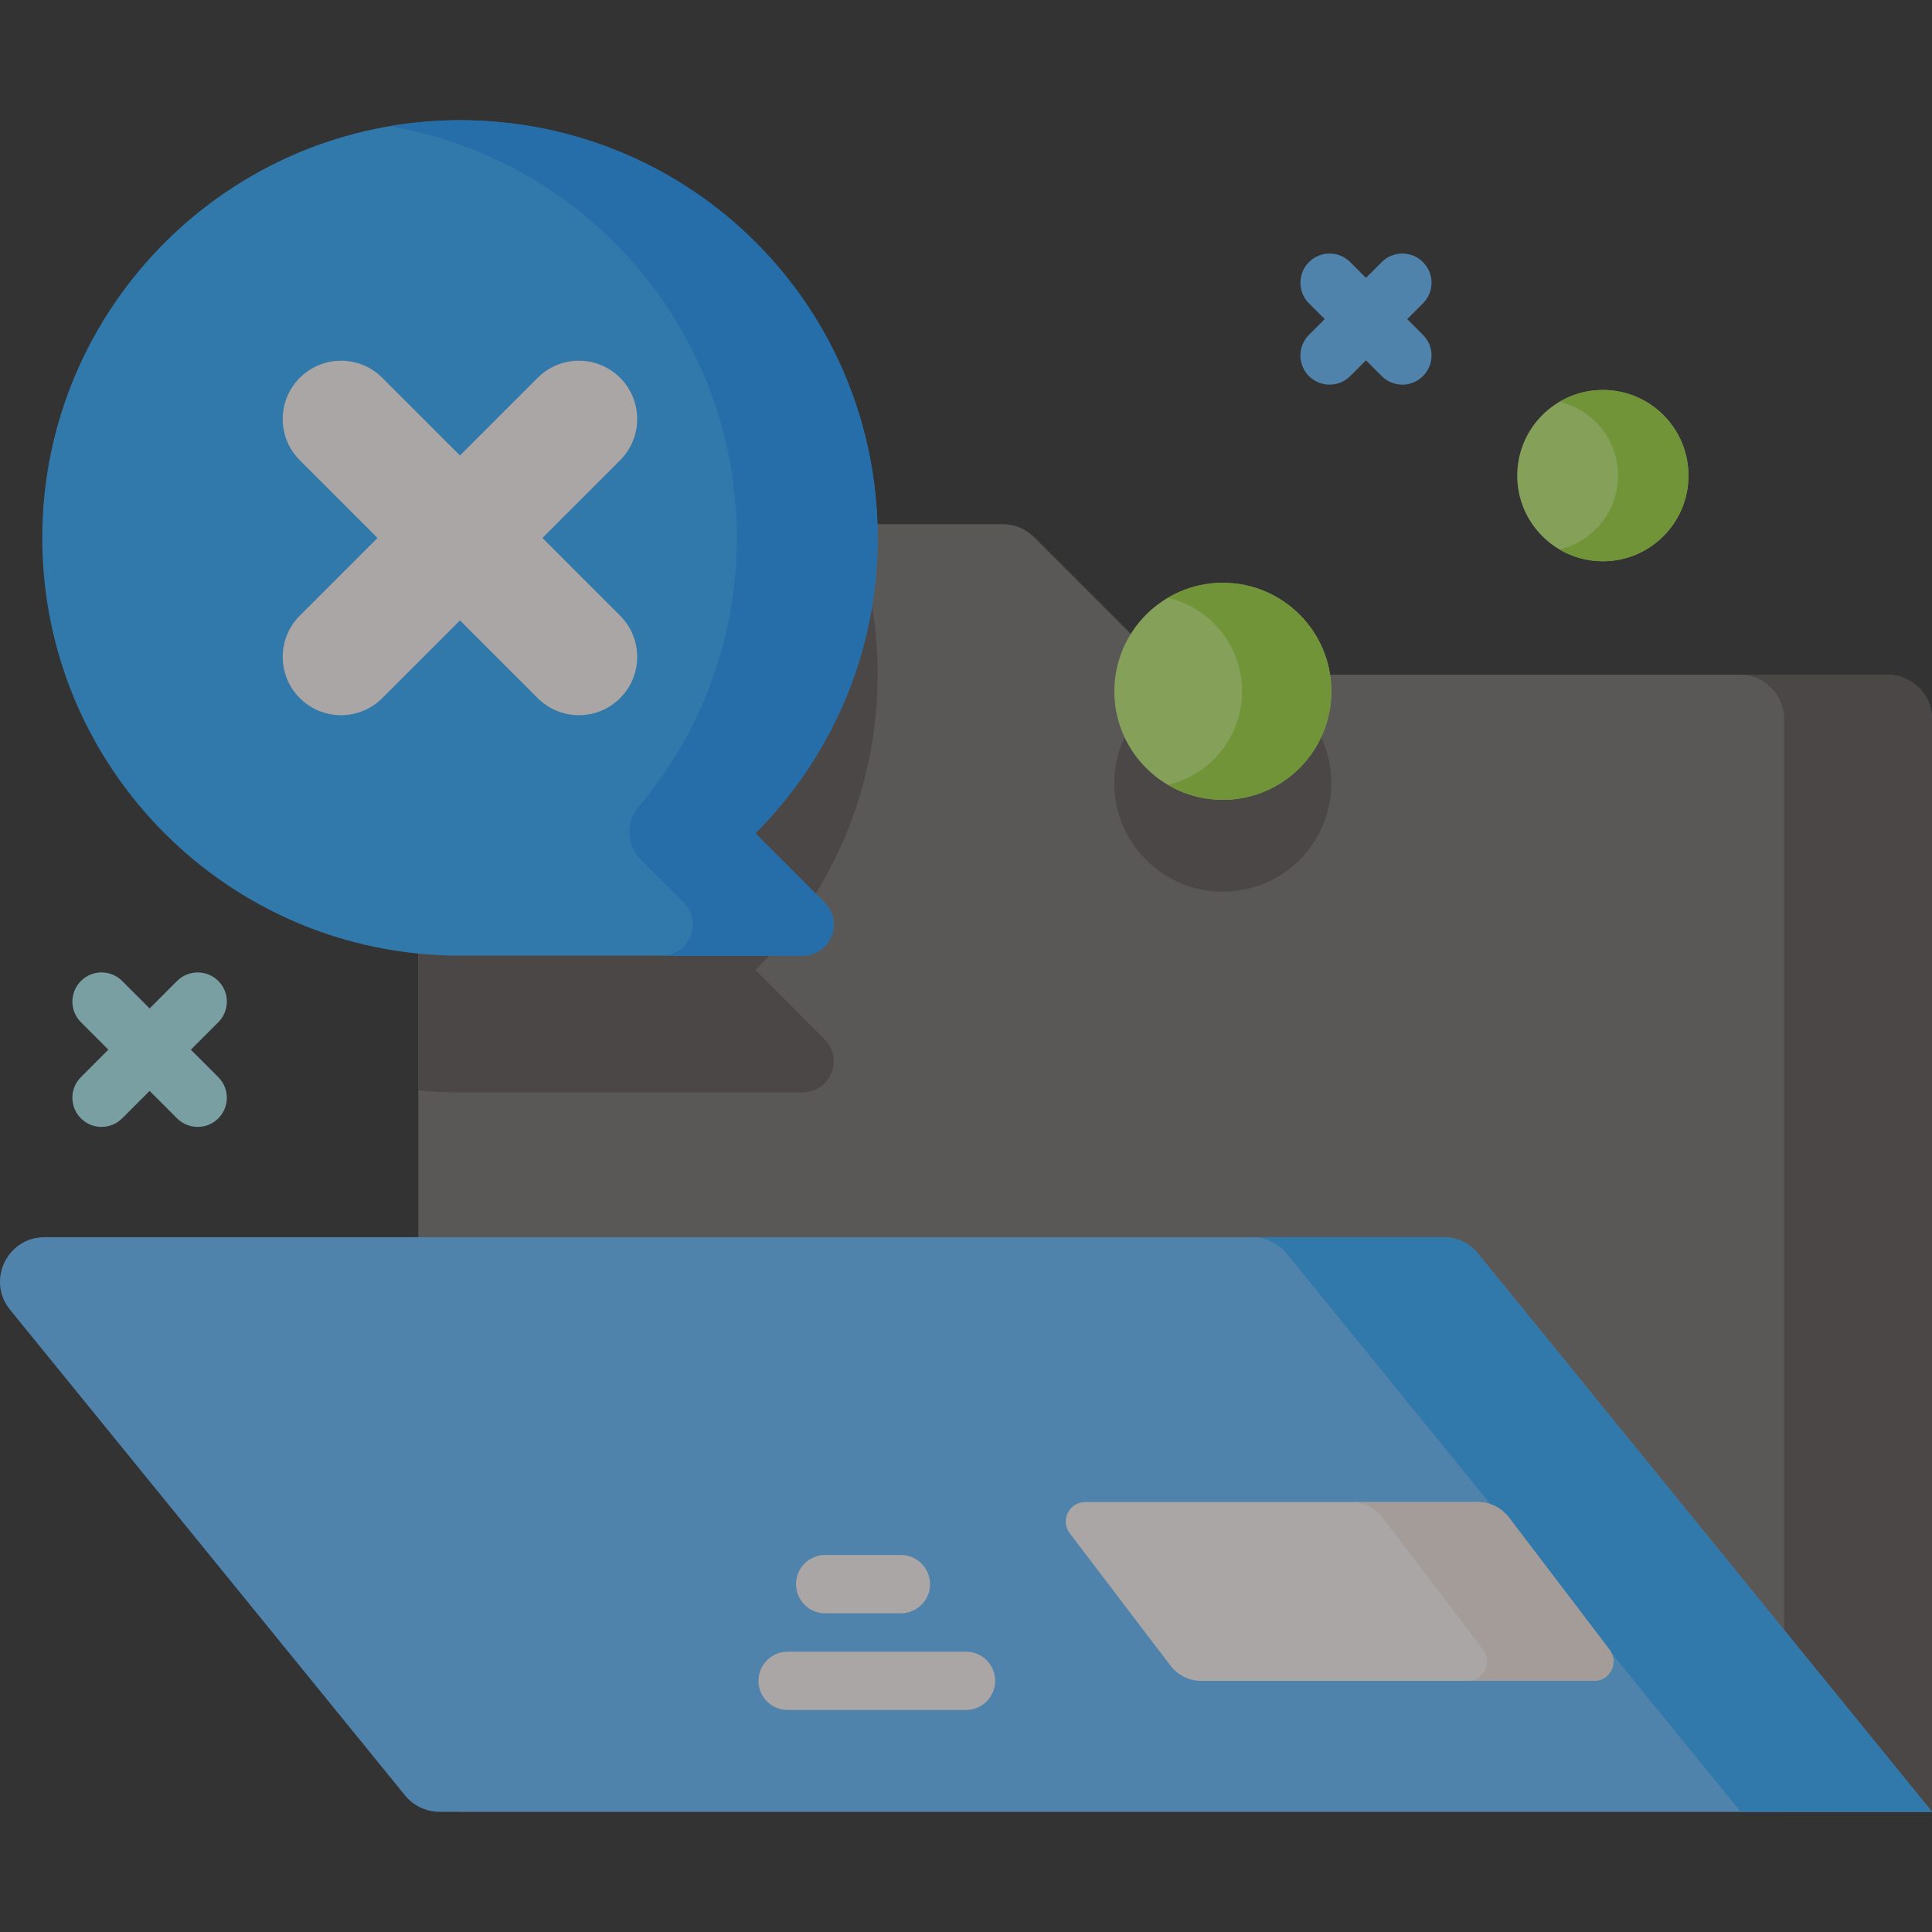 <svg width="80" height="80" viewBox="0 0 80 80" fill="none" xmlns="http://www.w3.org/2000/svg">
<rect x="0" y="0" width="80" height="80" fill="#333333" stroke="none"/>
<g opacity="0.6" clip-path="url(#clip0)">
<path d="M80 29.78V75.021H19.166C18.148 75.021 17.323 74.195 17.323 73.178V23.547C17.323 22.528 18.148 21.704 19.166 21.704H41.518C42.006 21.704 42.474 21.897 42.82 22.243L47.974 27.397C48.32 27.744 48.789 27.937 49.278 27.937H78.157C79.174 27.937 80 28.762 80 29.78Z" fill="#756F6F"/>
<path d="M50.635 36.923C53.116 36.923 55.127 34.912 55.127 32.431C55.127 29.949 53.116 27.938 50.635 27.938C48.153 27.938 46.142 29.949 46.142 32.431C46.142 34.912 48.153 36.923 50.635 36.923Z" fill="#5B5555"/>
<path d="M34.142 43.035C34.954 43.845 34.381 45.233 33.233 45.233H19.046C18.465 45.233 17.89 45.203 17.323 45.149V23.547C17.323 22.528 18.148 21.704 19.166 21.704H35.184C35.931 23.637 36.341 25.74 36.341 27.937C36.341 32.713 34.405 37.036 31.276 40.167L34.142 43.035Z" fill="#5B5555"/>
<path d="M80 29.78V75.021H73.88V29.78C73.88 28.762 73.056 27.936 72.037 27.936H78.157C79.174 27.937 80 28.762 80 29.78Z" fill="#5B5555"/>
<path d="M61.203 51.91L80 75.022H18.199C17.644 75.022 17.119 74.772 16.769 74.341L0.417 54.235C-0.563 53.031 0.294 51.23 1.846 51.23H59.773C60.328 51.23 60.853 51.479 61.203 51.91Z" fill="#64B9FC"/>
<path d="M80 75.021H72.074L53.278 51.91C52.927 51.48 52.402 51.228 51.849 51.228H59.773C60.328 51.228 60.853 51.48 61.202 51.91L80 75.021Z" fill="#31A7FB"/>
<path d="M66.004 69.601H49.744C49.241 69.601 48.767 69.366 48.463 68.966L44.296 63.49C43.892 62.961 44.27 62.198 44.936 62.198H61.197C61.699 62.198 62.173 62.433 62.478 62.833L66.645 68.309C67.048 68.838 66.67 69.601 66.004 69.601Z" fill="#F8F3F1"/>
<path d="M66.005 69.6H60.773C61.44 69.6 61.818 68.838 61.414 68.307L57.246 62.833C56.942 62.432 56.469 62.197 55.967 62.197H61.197C61.7 62.197 62.174 62.432 62.478 62.833L66.645 68.307C67.048 68.839 66.671 69.6 66.005 69.6Z" fill="#EFE2DD"/>
<path d="M40 70.807H32.613C31.947 70.807 31.406 70.266 31.406 69.6C31.406 68.933 31.947 68.393 32.613 68.393H40C40.666 68.393 41.207 68.933 41.207 69.6C41.207 70.266 40.666 70.807 40 70.807Z" fill="#F8F3F1"/>
<path d="M37.304 66.803H34.169C33.502 66.803 32.962 66.263 32.962 65.596C32.962 64.929 33.502 64.389 34.169 64.389H37.304C37.971 64.389 38.511 64.929 38.511 65.596C38.512 66.263 37.971 66.803 37.304 66.803Z" fill="#F8F3F1"/>
<path d="M36.342 22.275C36.342 12.723 28.598 4.979 19.046 4.979C9.503 4.979 1.75 12.732 1.75 22.275C1.75 31.828 9.494 39.571 19.046 39.571H33.233C34.38 39.571 34.955 38.184 34.144 37.373L31.276 34.505C34.406 31.375 36.342 27.051 36.342 22.275Z" fill="#31A7FB"/>
<path d="M34.143 37.374C34.954 38.185 34.381 39.571 33.234 39.571H27.4C28.546 39.571 29.121 38.185 28.31 37.374L26.531 35.595C25.94 35.003 25.902 34.058 26.442 33.418C28.979 30.409 30.508 26.52 30.508 22.276C30.508 13.719 24.294 6.612 16.131 5.226C16.921 5.091 17.729 5.01 18.55 4.987C28.223 4.714 36.178 12.306 36.339 21.981C36.421 26.873 34.469 31.312 31.276 34.505L34.143 37.374Z" fill="#1C96F9"/>
<path d="M22.46 22.276L25.678 19.058C26.621 18.116 26.621 16.587 25.678 15.644C24.735 14.701 23.206 14.701 22.263 15.644L19.046 18.861L15.829 15.644C14.886 14.701 13.357 14.701 12.414 15.644C11.471 16.587 11.471 18.115 12.414 19.058L15.632 22.276L12.414 25.493C11.471 26.436 11.471 27.965 12.414 28.907C12.886 29.379 13.504 29.615 14.122 29.615C14.74 29.615 15.357 29.379 15.829 28.907L19.046 25.69L22.264 28.907C22.735 29.379 23.353 29.615 23.971 29.615C24.589 29.615 25.207 29.379 25.678 28.907C26.621 27.965 26.621 26.436 25.678 25.493L22.46 22.276Z" fill="#F8F3F1"/>
<path d="M50.636 33.119C53.117 33.119 55.129 31.107 55.129 28.626C55.129 26.144 53.117 24.133 50.636 24.133C48.154 24.133 46.143 26.144 46.143 28.626C46.143 31.107 48.154 33.119 50.636 33.119Z" fill="#BCEA73"/>
<path d="M55.128 28.625C55.128 31.108 53.116 33.12 50.636 33.12C49.804 33.12 49.024 32.894 48.356 32.498C50.12 32.091 51.434 30.512 51.434 28.625C51.434 26.74 50.122 25.159 48.358 24.753C49.026 24.359 49.804 24.133 50.636 24.133C53.116 24.133 55.128 26.145 55.128 28.625Z" fill="#99D53B"/>
<path d="M66.371 23.24C68.329 23.24 69.916 21.652 69.916 19.694C69.916 17.736 68.329 16.148 66.371 16.148C64.413 16.148 62.825 17.736 62.825 19.694C62.825 21.652 64.413 23.24 66.371 23.24Z" fill="#BCEA73"/>
<path d="M69.916 19.694C69.916 21.653 68.328 23.241 66.371 23.241C65.715 23.241 65.099 23.062 64.572 22.75C65.964 22.429 67.001 21.183 67.001 19.694C67.001 18.206 65.966 16.959 64.574 16.638C65.1 16.327 65.715 16.148 66.371 16.148C68.328 16.148 69.916 17.736 69.916 19.694Z" fill="#99D53B"/>
<path d="M58.269 13.213L58.922 12.56C59.394 12.088 59.394 11.324 58.922 10.853C58.451 10.381 57.687 10.381 57.215 10.853L56.562 11.506L55.909 10.853C55.437 10.381 54.673 10.381 54.201 10.853C53.73 11.324 53.73 12.088 54.201 12.56L54.855 13.213L54.201 13.866C53.73 14.338 53.73 15.102 54.201 15.574C54.437 15.809 54.746 15.927 55.055 15.927C55.364 15.927 55.673 15.809 55.908 15.574L56.562 14.921L57.215 15.574C57.45 15.809 57.76 15.927 58.068 15.927C58.377 15.927 58.686 15.809 58.922 15.574C59.394 15.102 59.394 14.338 58.922 13.866L58.269 13.213Z" fill="#64B9FC"/>
<path d="M9.04 40.62C8.568 40.149 7.804 40.149 7.332 40.62L6.195 41.757L5.058 40.62C4.587 40.149 3.822 40.149 3.351 40.62C2.879 41.092 2.879 41.856 3.351 42.328L4.488 43.465L3.351 44.602C2.879 45.073 2.879 45.838 3.351 46.309C3.587 46.545 3.895 46.663 4.204 46.663C4.513 46.663 4.822 46.545 5.058 46.309L6.195 45.172L7.332 46.309C7.568 46.545 7.877 46.663 8.186 46.663C8.495 46.663 8.804 46.545 9.039 46.309C9.511 45.838 9.511 45.073 9.039 44.602L7.902 43.465L9.039 42.328C9.511 41.856 9.511 41.092 9.04 40.62Z" fill="#A8E7EF"/>
</g>
<defs>
<clipPath id="clip0">
<rect width="80" height="80" fill="white"/>
</clipPath>
</defs>
</svg>
